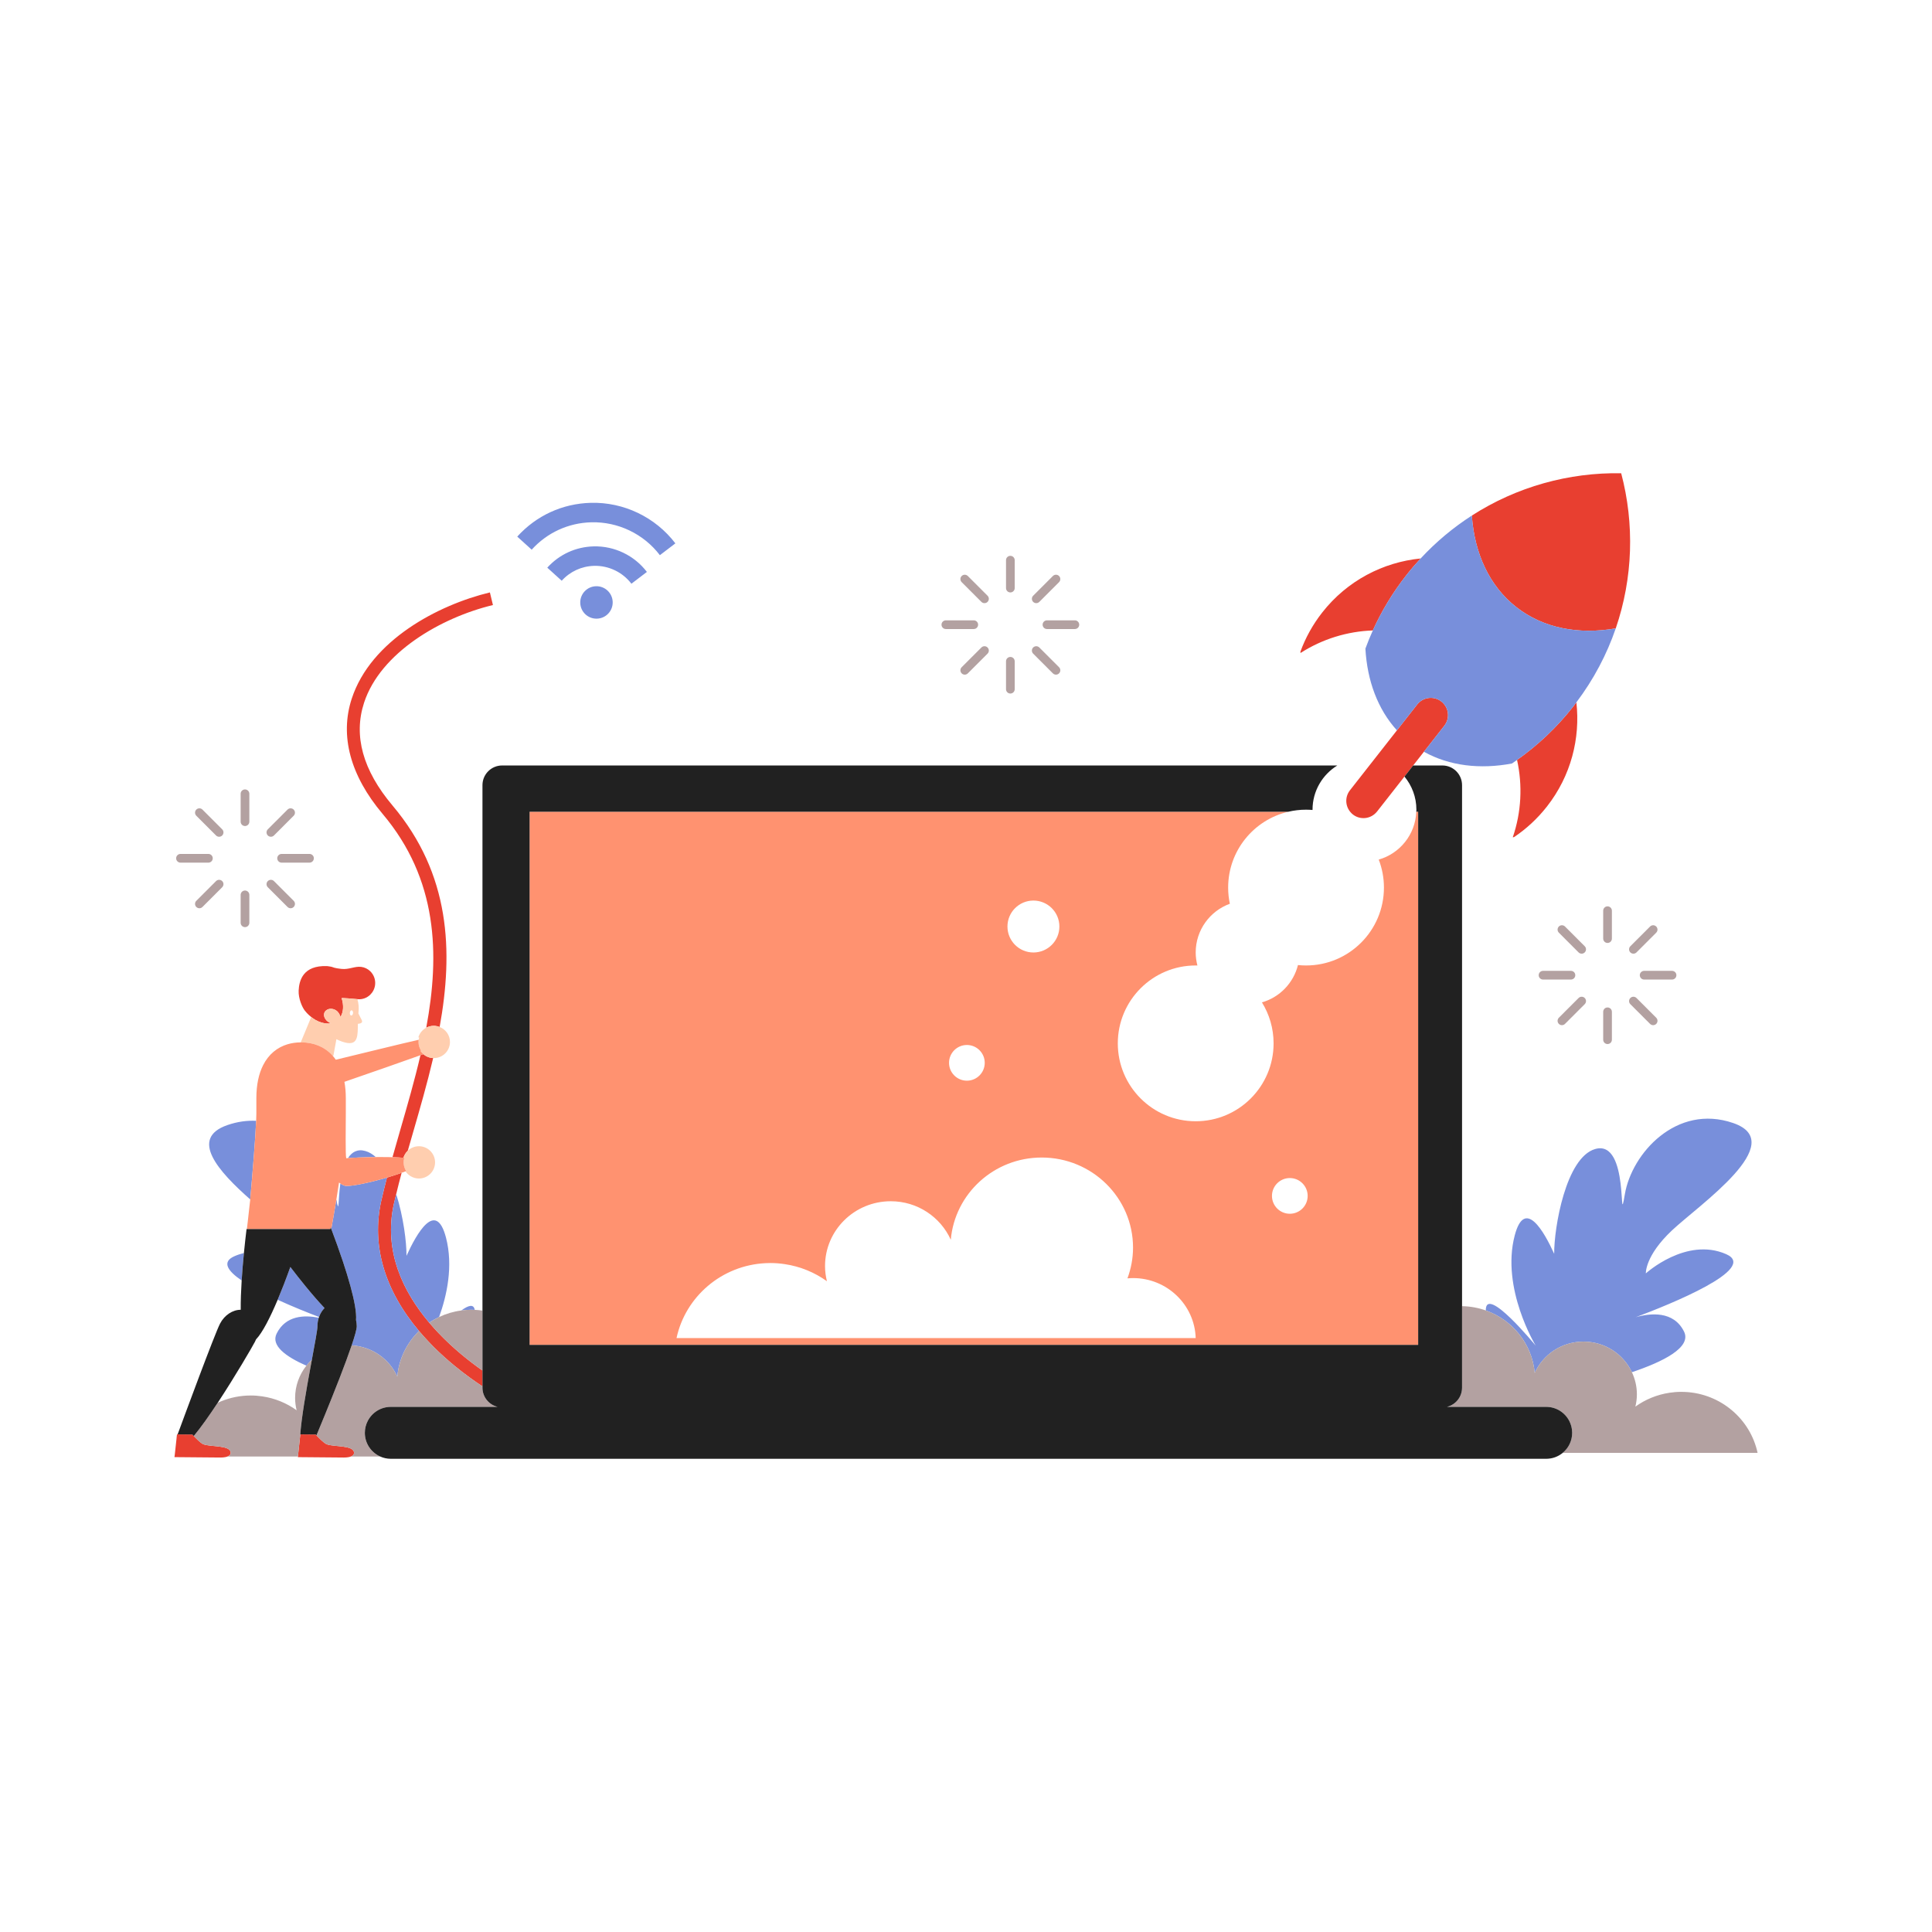 <?xml version="1.0" standalone="no"?>
<svg version="1.1" id="Layer_1" xmlns="http://www.w3.org/2000/svg" xmlns:xlink="http://www.w3.org/1999/xlink" x="0px" y="0px" width="595.28px" height="595.28px" viewBox="0 0 595.28 595.28" enable-background="new 0 0 595.28 595.28" xml:space="preserve">
<path id="color_x5F_6" fill="#E83F30" d="M150.944,182.533l0.938,3.889c-16.132,3.894-34.666,14.707-39.703,30.084
	c-3.334,10.18-0.387,20.839,8.762,31.682c17.869,21.178,18.746,44.962,14.521,68.244c-0.428-0.167-0.874-0.295-1.35-0.338
	c-0.148-0.014-0.296-0.021-0.447-0.021c-0.843,0-1.636,0.211-2.331,0.58c4.213-22.654,3.571-45.712-13.451-65.886
	c-9.96-11.805-13.248-24.083-9.506-35.506C114.273,197.265,134.992,186.383,150.944,182.533z M125.642,354.567
	c0.508-1.774,1.026-3.567,1.553-5.389c2.181-7.533,4.423-15.3,6.267-23.174c-0.871-0.036-1.683-0.292-2.382-0.722
	c-0.223-0.137-0.42-0.308-0.618-0.477c-0.285,0.102-0.589,0.211-0.915,0.326c-1.816,7.787-4.037,15.479-6.195,22.934
	c-0.837,2.894-1.645,5.709-2.424,8.489c1.193,0.036,2.339,0.094,3.382,0.177C124.559,355.895,125.029,355.157,125.642,354.567z
	 M134.987,410.591c-0.375-0.396-0.747-0.796-1.117-1.204c-0.547-0.603-1.087-1.219-1.619-1.849
	c-8.043-9.515-14.135-22.005-10.886-36.628c0.218-0.981,0.471-1.988,0.711-2.984c0.519-2.155,1.074-4.34,1.676-6.569
	c-1.16,0.421-2.434,0.84-3.748,1.241c-0.1,0.03-0.196,0.062-0.296,0.092c-0.159,0.048-0.321,0.091-0.48,0.138
	c-0.636,2.438-1.242,4.853-1.768,7.216c-3.04,13.676,0.994,27.418,11.651,40.062c0.912,1.082,1.881,2.154,2.89,3.22
	c0.098,0.103,0.196,0.205,0.295,0.308c0.401,0.42,0.786,0.843,1.203,1.259c2.222,2.222,4.481,4.231,6.665,6.021
	c3.091,2.535,6.027,4.626,8.491,6.25v-4.884c-2.015-1.416-4.246-3.095-6.548-5.021C139.752,415.287,137.326,413.059,134.987,410.591
	z M484.756,217.674c-5.072,6.471-10.932,11.964-17.328,16.475c1.735,7.831,1.336,16.093-1.319,23.835
	c0.135-0.021,0.269-0.041,0.402-0.065c3.756-2.519,7.183-5.663,10.121-9.411c7.421-9.467,10.329-21.024,9.077-32.104
	C485.391,216.827,485.084,217.256,484.756,217.674z M433.256,177.304c1.428-1.822,2.92-3.564,4.467-5.231
	c-11.537,1.143-22.609,6.802-30.324,16.646c-2.938,3.748-5.174,7.826-6.723,12.074c0.008,0.138,0.022,0.271,0.032,0.406
	c6.728-4.327,14.452-6.674,22.284-6.952C425.662,188.331,429.075,182.638,433.256,177.304z M499.513,145.816
	c-16.119-0.286-32.196,4.153-46.021,13.042c0.816,11.572,5.342,21.642,13.696,28.192c8.357,6.55,19.216,8.54,30.648,6.569
	C503.167,178.071,503.639,161.399,499.513,145.816z M444.118,216.155c-2.306-1.808-5.643-1.404-7.449,0.902l-6.253,7.976
	l-6.863,8.756l-1.619,2.065l-5.995,7.648c-1.558,1.987-1.464,4.732,0.063,6.611c0.245,0.302,0.52,0.587,0.839,0.838
	c2.282,1.789,5.566,1.405,7.388-0.838c0.019-0.023,0.043-0.041,0.062-0.064l8.446-10.775l2.682-3.42l3.313-4.225l6.291-8.025
	C446.827,221.297,446.424,217.961,444.118,216.155z M111.269,297.91c-2-0.241-3.735,0.898-6.106,0.622
	c-0.542-0.064-0.957-0.122-1.28-0.175c-1.65-0.272-0.958-0.429-2.848-0.656c-0.095-0.013-0.19-0.024-0.28-0.031l-0.028-0.003
	c-7.308-0.259-8.555,4.373-8.707,7.525c-0.118,2.461,1.103,5.18,1.882,6.17c0.211,0.266,0.429,0.521,0.652,0.766
	c0.426,0.461,0.881,0.861,1.347,1.229c0.106,0.084,0.21,0.18,0.318,0.258c0.013,0.012,0.024,0.021,0.042,0.029
	c1.229,0.895,2.548,1.459,3.803,1.648c0.668,0.105,1.314,0.104,1.922-0.008c-0.36-0.117-0.701-0.295-1.002-0.527
	c-0.317-0.24-0.59-0.545-0.805-0.904c-0.495-0.82-0.494-1.854,0.266-2.5c1.018-0.865,2.596-0.59,3.499,0.281
	c0.474,0.457,0.787,1.059,0.956,1.703c0.947-1.496,1.061-3.605,0.371-5.764c-0.473-0.201,4.41,0.23,4.799,0.277l0.057,0.008h0.004
	c1.492,0.162,2.906-0.373,3.922-1.348c0.809-0.775,1.368-1.83,1.516-3.039c0.197-1.641-0.415-3.188-1.516-4.24
	C113.313,298.526,112.355,298.042,111.269,297.91z M100.618,444.979c-0.836-0.344-2.497-2.071-3.11-2.729
	c-0.147-0.158-0.235-0.256-0.235-0.256l-4.74-0.041l-0.043,0.395l-0.695,6.422l-0.021,0.195l14.151,0.123
	c0,0,1.262,0.041,2.19-0.318c0.551-0.213,0.986-0.567,0.969-1.156C109.015,445.184,102.819,445.881,100.618,444.979z
	 M62.618,444.979c-0.759-0.312-2.195-1.762-2.913-2.52c-0.263-0.277-0.433-0.465-0.433-0.465l-2.896-0.025l-1.649-0.014
	l-0.195-0.002l-0.082,0.756l-0.017,0.16l-0.598,5.521l-0.041,0.379l-0.021,0.195l14.151,0.123c0,0,1.262,0.041,2.19-0.318
	c0.551-0.213,0.986-0.567,0.969-1.156C71.015,445.184,64.819,445.881,62.618,444.979z"></path>
<path id="color_x5F_5" fill="#ffceaf" d="M110.422,312.285c0.01-0.104,0.02-0.207,0.033-0.311c0.175-1.449,0.041-2.846-0.33-4.117
	l-0.057-0.008c-0.389-0.047-5.271-0.479-4.799-0.277c0.689,2.158,0.576,4.268-0.371,5.764c-0.169-0.645-0.482-1.246-0.956-1.703
	c-0.903-0.871-2.481-1.146-3.499-0.281c-0.76,0.646-0.761,1.68-0.266,2.5c0.215,0.359,0.487,0.664,0.805,0.904
	c0.301,0.232,0.642,0.41,1.002,0.527c-0.607,0.111-1.254,0.113-1.922,0.008c-1.255-0.189-2.574-0.754-3.803-1.648
	c-0.018-0.008-0.029-0.018-0.042-0.029c-0.108-0.078-0.212-0.174-0.318-0.258l-3.243,7.818c0.003,0,0.006,0,0.009,0
	c0.035,0,0.068-0.004,0.104-0.004c0.051,0,0.1,0.004,0.15,0.004c3.68,0.033,7.014,1.311,9.463,3.984
	c0.023,0.025,0.045,0.055,0.068,0.08l0.274,0.066l0.929-5.113c1.275,0.637,2.498,1.061,3.488,1.18
	c3.162,0.383,3.088-2.398,3.13-5.918c0.339-0.021,0.644-0.08,0.864-0.174c0.992-0.416,0.039-1.344-0.455-2.52
	C110.609,312.59,110.52,312.432,110.422,312.285z M108.205,312.902c-0.268-0.031-0.454-0.412-0.412-0.854
	c0.042-0.439,0.295-0.773,0.566-0.744c0.27,0.029,0.457,0.412,0.414,0.852C108.729,312.596,108.477,312.932,108.205,312.902z
	 M134.051,358.145c0,2.748-2.229,4.975-4.975,4.975c-0.949,0-1.832-0.273-2.586-0.736c-0.613-0.377-1.139-0.879-1.541-1.477
	c0.068-0.025,0.14-0.053,0.207-0.08c-0.368-0.572-0.623-1.225-0.731-1.926c-0.038-0.246-0.06-0.498-0.06-0.756
	c0-0.484,0.072-0.951,0.202-1.393c-0.084-0.008-0.171-0.014-0.257-0.02c0.248-0.838,0.718-1.575,1.331-2.165
	c0.893-0.858,2.098-1.396,3.435-1.396c0.151,0,0.299,0.008,0.447,0.021C132.061,353.42,134.051,355.549,134.051,358.145z
	 M138.641,321.045c0,2.748-2.229,4.975-4.975,4.975c-0.069,0-0.136-0.012-0.204-0.015c-0.871-0.036-1.683-0.292-2.382-0.722
	c-0.223-0.137-0.42-0.308-0.618-0.477c-0.249-0.212-0.471-0.447-0.674-0.703c-0.081-0.102-0.177-0.189-0.25-0.297
	c0.068-0.025,0.14-0.053,0.207-0.08c-0.498-0.773-0.791-1.691-0.791-2.682c0-0.228,0.019-0.451,0.049-0.67
	c0.034-0.247,0.084-0.488,0.153-0.723c-0.084-0.008-0.171-0.014-0.257-0.02c0.382-1.289,1.271-2.359,2.435-2.98
	c0.695-0.369,1.488-0.58,2.331-0.58c0.151,0,0.299,0.008,0.447,0.021c0.476,0.043,0.922,0.171,1.35,0.338
	C137.317,317.153,138.641,318.936,138.641,321.045z"></path>
<path id="color_x5F_4" fill="#788fdb" d="M208.091,167.421l-4.772,3.637c-5-6.56-12.896-10.337-21.13-10.131
	c-7.086,0.188-13.61,3.185-18.371,8.439l-4.446-4.028c5.871-6.481,13.918-10.177,22.66-10.409
	C192.181,154.659,201.926,159.332,208.091,167.421z M531.89,386.439c-12.327-5.441-24.778,5.912-24.778,5.912
	s-0.328-5.355,8.035-13.232c8.362-7.877,36.379-27.053,18.887-33.09c-17.492-6.035-31.266,9.371-33.388,21.908
	c-2.123,12.535,1.603-16.971-9.126-13.912c-9.056,2.583-12.717,24.303-12.654,32.288c-3.131-6.899-9.072-17.368-12.154-5.663
	c-4.305,16.355,6.461,33.967,6.461,33.967s-15.511-18.973-15.371-10.848c8.23,2.911,14.283,10.329,15.065,19.252
	c2.567-5.682,8.321-9.646,15.026-9.646c6.618,0,12.311,3.863,14.924,9.421c9.537-3.202,18.471-7.625,16.064-12.509
	c-3.205-6.5-10.422-5.695-14.893-4.432C514.398,401.959,541.969,390.891,531.89,386.439z M142.126,403.781
	c1.001-0.133,2.015-0.225,3.053-0.225c0.365,0,0.728,0.011,1.088,0.027C145.96,401.684,144.276,402.198,142.126,403.781z
	 M125.247,386.938c0.033-4.159-0.946-12.045-3.17-19.013c-0.24,0.996-0.493,2.003-0.711,2.984
	c-3.249,14.623,2.843,27.113,10.886,36.628c0.966-0.656,1.981-1.243,3.046-1.749c2.38-6.587,4.417-15.73,2.104-24.516
	C134.319,369.568,128.377,380.038,125.247,386.938z M117.461,370.043c0.525-2.363,1.131-4.777,1.768-7.216
	c-0.653,0.192-1.309,0.385-1.968,0.565c-5.012,1.371-9.937,2.314-11.099,1.934c-0.486-0.161-0.907-0.399-1.294-0.67
	c-0.722,5.332-0.357,9.813-1.227,4.916c-0.589,3.623-1.111,6.538-1.384,8.029c-0.041,0.219-0.077,0.418-0.106,0.572
	c-0.043,0.236-0.073,0.393-0.087,0.469c1.224,3.223,2.473,6.672,3.598,10.057c0.865,2.602,1.656,5.162,2.308,7.541
	c1.208,4.42,1.929,8.215,1.728,10.5c0.138,0.605,0.219,1.24,0.223,1.896c0.004,0.896-0.612,3.067-1.571,5.896
	c6.29,0.359,11.622,4.203,14.065,9.611c0.48-5.479,2.961-10.385,6.698-14.04C118.455,397.461,114.421,383.719,117.461,370.043z
	 M112.593,354.648c-2.477-0.706-4.181,0.325-5.367,2.172c1.319-0.112,4.764-0.273,8.561-0.309
	C114.805,355.631,113.745,354.977,112.593,354.648z M74.461,394.539c0.176-2.795,0.419-5.669,0.693-8.459
	c-0.974,0.234-1.953,0.551-2.932,0.982C68.262,388.812,70.12,391.583,74.461,394.539z M85.231,410.91
	c-1.803,3.658,2.757,7.057,9.166,9.879c0.517-0.656,1.081-1.27,1.692-1.84c0.955-5.148,1.719-9.223,1.714-10.256
	c-0.004-0.945,0.147-1.846,0.414-2.676C93.811,405.132,88.012,405.271,85.231,410.91z M89.457,390.381
	c-0.667,1.859-1.364,3.736-2.08,5.58c-0.6,1.545-1.213,3.062-1.829,4.523c4.555,2.084,9.245,3.962,12.748,5.303
	c0.381-1.075,0.961-2.021,1.696-2.758c-1.877-1.977-3.891-4.314-5.915-6.789C92.523,394.34,90.965,392.357,89.457,390.381z
	 M70.079,346.652c-11.92,4.114-2.706,14.329,7.02,22.912c0.702-7.91,1.591-18.763,1.828-24.227
	C76.12,345.203,73.159,345.59,70.079,346.652z M467.428,234.149c6.396-4.511,12.256-10.004,17.328-16.475
	c0.328-0.418,0.635-0.847,0.953-1.27c5.35-7.099,9.387-14.789,12.128-22.785c-11.433,1.971-22.291-0.02-30.648-6.569
	c-8.354-6.551-12.88-16.62-13.696-28.192c-5.689,3.657-10.997,8.068-15.77,13.215c-1.547,1.667-3.039,3.41-4.467,5.231
	c-4.181,5.334-7.594,11.026-10.264,16.943c-0.834,1.849-1.602,3.719-2.29,5.608c0.552,9.849,3.776,18.642,9.714,25.177l6.253-7.976
	c1.807-2.307,5.144-2.71,7.449-0.902c2.306,1.807,2.709,5.143,0.903,7.449l-6.291,8.025c7.835,4.371,17.279,5.465,27.124,3.62
	C466.385,234.894,466.904,234.519,467.428,234.149z M182.902,168.349c-5.506,0.145-10.576,2.474-14.276,6.557l4.446,4.028
	c2.589-2.857,6.136-4.486,9.988-4.587c4.476-0.113,8.769,1.941,11.487,5.508l4.772-3.636
	C195.437,171.123,189.3,168.184,182.902,168.349z M183.651,180.625c-2.761,0.073-4.939,2.369-4.867,5.131
	c0.073,2.76,2.369,4.938,5.131,4.865c2.76-0.071,4.938-2.368,4.865-5.129C188.708,182.731,186.411,180.553,183.651,180.625z"></path>
<path id="color_x5F_3" fill="#b3a1a1" d="M484.413,441.477c0-1.314-0.323-2.553-0.886-3.646c-1.326-2.583-4.012-4.354-7.114-4.354
	h-3.51h-27.085c2.672-0.635,4.662-3.031,4.662-5.896v-25.129c2.567,0.042,5.025,0.508,7.32,1.318
	c8.23,2.911,14.283,10.329,15.065,19.252c2.567-5.682,8.321-9.646,15.026-9.646c6.618,0,12.311,3.863,14.924,9.421
	c0.977,2.075,1.537,4.38,1.537,6.817c0,1.309-0.171,2.574-0.469,3.789c3.057-2.197,6.652-3.699,10.555-4.279
	c1.168-0.174,2.359-0.273,3.579-0.273c0.397,0,0.794,0.014,1.192,0.031c11.039,0.531,20.107,8.402,22.332,18.766h-60.038
	C483.281,446.18,484.413,443.96,484.413,441.477z M148.655,427.58v-0.418c-2.464-1.624-5.4-3.715-8.491-6.25
	c-2.184-1.79-4.443-3.8-6.665-6.021c-0.417-0.416-0.801-0.839-1.203-1.259c-0.099-0.103-0.197-0.205-0.295-0.308
	c-1.009-1.065-1.978-2.138-2.89-3.22c-3.737,3.655-6.217,8.561-6.698,14.04c-2.443-5.408-7.776-9.252-14.065-9.611
	c-0.968,2.857-2.285,6.386-3.672,9.967c-3.122,8.061-6.581,16.346-7.169,17.75c0.613,0.657,2.274,2.385,3.11,2.729
	c2.201,0.902,8.396,0.205,8.466,2.635c0.017,0.589-0.417,0.943-0.969,1.156h9.021c-2.783-1.252-4.724-4.044-4.724-7.293
	c0-1.339,0.333-2.598,0.915-3.707c1.337-2.551,4.006-4.293,7.085-4.293h11.286h21.618
	C150.645,432.842,148.655,430.445,148.655,427.58z M134.987,410.591c2.339,2.468,4.765,4.696,7.121,6.667
	c2.302,1.926,4.533,3.604,6.548,5.021v-18.462c-0.784-0.118-1.581-0.195-2.388-0.232c-0.361-0.017-0.723-0.027-1.088-0.027
	c-1.038,0-2.052,0.092-3.053,0.225c-2.417,0.318-4.713,1.003-6.829,2.008c-1.065,0.506-2.08,1.093-3.046,1.749
	c0.532,0.63,1.072,1.246,1.619,1.849C134.24,409.795,134.612,410.195,134.987,410.591z M53.794,448.77l0.041-0.379
	c-0.03,0.128-0.071,0.25-0.098,0.379H53.794z M90.927,430.736c0,1.309,0.171,2.574,0.469,3.789
	c-3.057-2.197-6.652-3.699-10.555-4.279c-1.168-0.174-2.359-0.273-3.579-0.273c-0.397,0-0.794,0.014-1.192,0.031
	c-3.207,0.154-6.238,0.943-8.992,2.218c-2.579,3.909-5.189,7.619-7.372,10.237c0.718,0.758,2.154,2.208,2.913,2.52
	c2.201,0.902,8.396,0.205,8.466,2.635c0.017,0.589-0.417,0.943-0.969,1.156h21.679l0.695-6.422
	c0.354-5.381,1.847-13.881,3.161-21.025c0.149-0.812,0.296-1.604,0.439-2.373c-0.611,0.57-1.175,1.184-1.692,1.84
	C92.23,423.539,90.927,426.984,90.927,430.736z M495.309,290.538c0.741,0,1.341-0.6,1.341-1.341v-8.594
	c0-0.74-0.6-1.341-1.341-1.341c-0.74,0-1.341,0.601-1.341,1.341v8.594C493.968,289.938,494.568,290.538,495.309,290.538z
	 M495.309,321.689c0.741,0,1.341-0.6,1.341-1.342v-8.594c0-0.74-0.6-1.342-1.341-1.342c-0.74,0-1.341,0.602-1.341,1.342v8.594
	C493.968,321.09,494.568,321.689,495.309,321.689z M475.437,301.816h8.594c0.74,0,1.341-0.6,1.341-1.342
	c0-0.74-0.601-1.34-1.341-1.34h-8.594c-0.74,0-1.342,0.6-1.342,1.34C474.095,301.217,474.696,301.816,475.437,301.816z
	 M505.247,300.475c0,0.742,0.601,1.342,1.341,1.342h8.594c0.741,0,1.342-0.6,1.342-1.342c0-0.74-0.601-1.34-1.342-1.34h-8.594
	C505.848,299.135,505.247,299.734,505.247,300.475z M486.386,293.45c0.262,0.262,0.604,0.393,0.948,0.393
	c0.343,0,0.686-0.131,0.948-0.393c0.524-0.525,0.524-1.373,0-1.897l-6.078-6.077c-0.523-0.524-1.372-0.524-1.896,0
	c-0.523,0.523-0.523,1.373,0,1.896L486.386,293.45z M508.413,315.477c0.262,0.262,0.605,0.393,0.948,0.393s0.687-0.131,0.948-0.393
	c0.524-0.523,0.524-1.373,0-1.896l-6.076-6.078c-0.525-0.523-1.374-0.523-1.898,0c-0.523,0.525-0.523,1.373,0,1.896L508.413,315.477
	z M486.386,307.502l-6.078,6.078c-0.523,0.523-0.523,1.373,0,1.896c0.263,0.262,0.605,0.393,0.949,0.393s0.687-0.131,0.947-0.393
	l6.078-6.078c0.524-0.523,0.524-1.371,0-1.896C487.759,306.979,486.909,306.979,486.386,307.502z M503.284,293.842
	c0.343,0,0.687-0.131,0.949-0.393l6.076-6.078c0.524-0.523,0.524-1.373,0-1.896c-0.523-0.524-1.373-0.524-1.896,0l-6.078,6.077
	c-0.523,0.524-0.523,1.372,0,1.897C502.598,293.711,502.94,293.842,503.284,293.842z M311.309,171.262
	c-0.74,0-1.341,0.601-1.341,1.341v8.594c0,0.741,0.601,1.341,1.341,1.341c0.741,0,1.341-0.6,1.341-1.341v-8.594
	C312.649,171.863,312.05,171.262,311.309,171.262z M311.309,202.413c-0.74,0-1.341,0.601-1.341,1.342v8.594
	c0,0.741,0.601,1.342,1.341,1.342c0.741,0,1.341-0.601,1.341-1.342v-8.594C312.649,203.013,312.05,202.413,311.309,202.413z
	 M301.371,192.475c0-0.74-0.601-1.341-1.341-1.341h-8.594c-0.74,0-1.342,0.601-1.342,1.341c0,0.741,0.602,1.342,1.342,1.342h8.594
	C300.771,193.817,301.371,193.216,301.371,192.475z M331.182,191.134h-8.594c-0.74,0-1.341,0.601-1.341,1.341
	c0,0.741,0.601,1.342,1.341,1.342h8.594c0.741,0,1.342-0.601,1.342-1.342C332.523,191.735,331.923,191.134,331.182,191.134z
	 M298.204,177.475c-0.523-0.524-1.372-0.524-1.896,0c-0.523,0.523-0.523,1.373,0,1.896l6.078,6.078
	c0.262,0.262,0.604,0.393,0.948,0.393c0.343,0,0.686-0.131,0.948-0.393c0.524-0.525,0.524-1.373,0-1.897L298.204,177.475z
	 M320.233,199.502c-0.525-0.523-1.374-0.523-1.898,0c-0.523,0.524-0.523,1.373,0,1.896l6.078,6.078
	c0.262,0.262,0.605,0.393,0.948,0.393s0.687-0.131,0.948-0.393c0.524-0.524,0.524-1.373,0-1.897L320.233,199.502z M302.386,199.502
	l-6.078,6.077c-0.523,0.524-0.523,1.373,0,1.897c0.263,0.262,0.605,0.393,0.949,0.393s0.687-0.131,0.947-0.393l6.078-6.078
	c0.524-0.523,0.524-1.372,0-1.896C303.759,198.979,302.909,198.979,302.386,199.502z M319.284,185.842
	c0.343,0,0.687-0.131,0.949-0.393l6.076-6.078c0.524-0.523,0.524-1.373,0-1.896c-0.523-0.524-1.373-0.524-1.896,0l-6.078,6.077
	c-0.523,0.524-0.523,1.372,0,1.897C318.598,185.711,318.94,185.842,319.284,185.842z M75.488,254.512c0.741,0,1.341-0.6,1.341-1.341
	v-8.594c0-0.74-0.6-1.341-1.341-1.341c-0.74,0-1.341,0.601-1.341,1.341v8.594C74.147,253.913,74.748,254.512,75.488,254.512z
	 M75.488,285.665c0.741,0,1.341-0.601,1.341-1.342v-8.594c0-0.741-0.6-1.342-1.341-1.342c-0.74,0-1.341,0.601-1.341,1.342v8.594
	C74.147,285.064,74.748,285.665,75.488,285.665z M65.551,264.45c0-0.74-0.601-1.341-1.341-1.341h-8.594
	c-0.74,0-1.342,0.601-1.342,1.341c0,0.741,0.602,1.342,1.342,1.342h8.594C64.95,265.792,65.551,265.191,65.551,264.45z
	 M95.361,263.109h-8.594c-0.74,0-1.341,0.601-1.341,1.341c0,0.741,0.601,1.342,1.341,1.342h8.594c0.741,0,1.342-0.601,1.342-1.342
	C96.703,263.709,96.103,263.109,95.361,263.109z M66.565,257.424c0.262,0.262,0.604,0.393,0.948,0.393
	c0.343,0,0.686-0.131,0.948-0.393c0.524-0.525,0.524-1.373,0-1.897l-6.078-6.077c-0.523-0.524-1.372-0.524-1.896,0
	c-0.523,0.523-0.523,1.373,0,1.896L66.565,257.424z M88.593,279.452c0.262,0.262,0.605,0.393,0.948,0.393s0.687-0.131,0.948-0.393
	c0.524-0.524,0.524-1.373,0-1.897l-6.076-6.077c-0.525-0.523-1.374-0.523-1.898,0c-0.523,0.524-0.523,1.373,0,1.896L88.593,279.452z
	 M66.565,271.477l-6.078,6.077c-0.523,0.524-0.523,1.373,0,1.897c0.263,0.262,0.605,0.393,0.949,0.393s0.687-0.131,0.947-0.393
	l6.078-6.078c0.524-0.523,0.524-1.372,0-1.896C67.938,270.954,67.089,270.954,66.565,271.477z M83.464,257.817
	c0.343,0,0.687-0.131,0.949-0.393l6.076-6.078c0.524-0.523,0.524-1.373,0-1.896c-0.523-0.524-1.373-0.524-1.896,0l-6.078,6.077
	c-0.523,0.524-0.523,1.372,0,1.897C82.777,257.686,83.12,257.817,83.464,257.817z"></path>
<path id="color_x5F_2" fill="#ff9270" d="M436.381,250.114c-0.277,7.027-5.072,12.881-11.572,14.737
	c1.033,2.678,1.604,5.585,1.604,8.626c0,13.255-10.745,24-24,24c-0.841,0-1.673-0.044-2.491-0.128
	c-1.38,5.541-5.636,9.935-11.102,11.499c2.275,3.669,3.593,7.994,3.593,12.629c0,13.256-10.745,24-24,24s-24-10.744-24-24
	c0-13.254,10.745-24,24-24c0.177,0,0.352,0.009,0.528,0.013c-0.333-1.285-0.528-2.625-0.528-4.013
	c0-6.909,4.388-12.777,10.521-15.017c-0.34-1.608-0.521-3.274-0.521-4.983c0-11.368,7.905-20.882,18.517-23.363H163.175v162.092
	v2.179h1.54h265.204h7.042v-7.848V250.114H436.381z M318.413,277.477c4.418,0,8,3.582,8,8s-3.582,8-8,8s-8-3.582-8-8
	S313.995,277.477,318.413,277.477z M297.913,321.977c3.037,0,5.5,2.463,5.5,5.5s-2.463,5.5-5.5,5.5s-5.5-2.463-5.5-5.5
	S294.876,321.977,297.913,321.977z M208.446,412.291c2.739-12.754,13.897-22.438,27.48-23.094c0.488-0.023,0.977-0.037,1.471-0.037
	c1.498,0,2.963,0.125,4.399,0.34c4.804,0.711,9.227,2.563,12.989,5.264c-0.363-1.496-0.578-3.057-0.578-4.666
	c0-11.031,9.068-19.975,20.254-19.975c8.249,0,15.333,4.879,18.492,11.865c1.248-14.191,13.303-25.334,28.01-25.334
	c15.544,0,28.143,12.432,28.143,27.762c0,3.332-0.629,6.512-1.718,9.467c0.563-0.047,1.134-0.086,1.718-0.086
	c10.475,0,18.99,8.23,19.307,18.494H208.446z M397.413,373.977c-3.037,0-5.5-2.463-5.5-5.5s2.463-5.5,5.5-5.5s5.5,2.463,5.5,5.5
	S400.45,373.977,397.413,373.977z M129.789,324.104c0.203,0.256,0.425,0.491,0.674,0.703c-0.285,0.102-0.589,0.211-0.915,0.326
	c-5.228,1.863-15.396,5.445-23.425,8.195c0.276,1.523,0.428,3.194,0.428,5.029v4.754c0,3.18-0.159,12.992,0.131,13.771
	c0.071-0.018,0.266-0.039,0.544-0.063c1.319-0.112,4.764-0.273,8.561-0.309c0.488-0.005,0.979-0.008,1.475-0.008
	c0.817,0,1.638,0.008,2.448,0.021c0.411,0.008,0.817,0.018,1.22,0.03c1.193,0.036,2.339,0.094,3.382,0.177
	c0.086,0.006,0.173,0.012,0.257,0.02c-0.13,0.441-0.202,0.908-0.202,1.393c0,0.258,0.021,0.51,0.06,0.756
	c0.108,0.701,0.363,1.354,0.731,1.926c-0.067,0.027-0.139,0.055-0.207,0.08c-0.382,0.15-0.782,0.301-1.196,0.45
	c-1.16,0.421-2.434,0.84-3.748,1.241c-0.1,0.03-0.196,0.062-0.296,0.092c-0.159,0.048-0.321,0.091-0.48,0.138
	c-0.653,0.192-1.309,0.385-1.968,0.565c-5.012,1.371-9.937,2.314-11.099,1.934c-0.486-0.161-0.907-0.399-1.294-0.67
	c-0.139-0.098-0.29-0.184-0.415-0.293c-0.273,1.836-0.549,3.592-0.812,5.209c-0.589,3.623-1.111,6.538-1.384,8.029
	c-0.041,0.219-0.077,0.418-0.106,0.572c-0.043,0.236-0.073,0.393-0.087,0.469c-0.059-0.154-0.118-0.316-0.176-0.469
	c-0.063,0.338-0.099,0.523-0.099,0.523H88.595H88.33h-0.512h-6.77h-0.265H76.23h-0.165c0,0,0.438-3.553,0.976-8.594
	c0.002,0.016,0.004,0.029,0.006,0.045c0.017-0.189,0.035-0.391,0.052-0.584c0.702-7.91,1.591-18.763,1.828-24.227
	c0.039-0.895,0.062-1.659,0.062-2.227v-4.754c0-4.162,0.755-7.512,2.061-10.111c1.715-3.418,4.382-5.535,7.546-6.486
	c1.285-0.385,2.652-0.576,4.07-0.586c0.035,0,0.068-0.004,0.104-0.004c0.051,0,0.1,0.004,0.15,0.004
	c3.68,0.033,7.014,1.311,9.463,3.984c0.023,0.025,0.045,0.055,0.068,0.08c0.358,0.397,0.696,0.826,1.015,1.285
	c8.166-1.963,19.861-4.871,25.539-6.148c-0.031,0.219-0.049,0.442-0.049,0.67c0,0.99,0.293,1.908,0.791,2.682
	c-0.067,0.027-0.139,0.055-0.207,0.08C129.612,323.914,129.708,324.002,129.789,324.104z"></path>
<path id="color_x5F_1" fill="#212121" d="M484.413,441.477c0,2.483-1.132,4.703-2.908,6.17c-1.383,1.143-3.157,1.83-5.092,1.83h-356
	c-1.169,0-2.275-0.257-3.276-0.707c-2.783-1.252-4.724-4.044-4.724-7.293c0-1.339,0.333-2.598,0.915-3.707
	c1.337-2.551,4.006-4.293,7.085-4.293h11.286h21.618c-2.672-0.635-4.662-3.031-4.662-5.896v-0.418v-4.884v-18.462V241.919
	c0-3.35,2.715-6.065,6.065-6.065h257.332c-4.577,2.815-7.64,7.855-7.64,13.623c0,0.03,0.005,0.06,0.005,0.09
	c-0.662-0.055-1.329-0.09-2.005-0.09c-1.888,0-3.722,0.225-5.483,0.637H163.175v162.092v2.179h1.54h265.204h7.042v-7.848V250.114
	h-0.579c0.009-0.213,0.032-0.422,0.032-0.637c0-3.878-1.381-7.433-3.677-10.203l2.682-3.42h8.997c3.35,0,6.065,2.716,6.065,6.065
	v160.532v25.129c0,2.865-1.99,5.262-4.662,5.896h27.085h3.51c3.103,0,5.788,1.771,7.114,4.354
	C484.09,438.924,484.413,440.162,484.413,441.477z M54.433,442.869l0.017-0.16c-0.023,0.064-0.037,0.102-0.037,0.102
	S54.42,442.833,54.433,442.869z M107.97,396.24c-0.651-2.379-1.442-4.939-2.308-7.541c-1.125-3.385-2.374-6.834-3.598-10.057
	c-0.059-0.154-0.118-0.316-0.176-0.469c-0.063,0.338-0.099,0.523-0.099,0.523H88.595H88.33h-0.512h-6.77h-0.265H76.23h-0.165h-0.099
	c-0.279,2.301-0.559,4.807-0.812,7.383c-0.274,2.79-0.517,5.664-0.693,8.459c-0.202,3.197-0.316,6.289-0.292,9.027
	c-2.439-0.012-4.989,1.596-6.382,4.285c-1.674,3.238-11.207,29.072-13.06,34.104l1.649,0.014l2.896,0.025
	c0,0,0.169,0.188,0.433,0.465c2.183-2.618,4.793-6.328,7.372-10.237c5.41-8.2,10.667-17.249,11.47-18.8
	c0.125-0.24,0.234-0.484,0.335-0.73c1.995-2.085,4.36-6.739,6.666-12.207c0.616-1.462,1.229-2.979,1.829-4.523
	c0.716-1.844,1.413-3.721,2.08-5.58c1.508,1.977,3.066,3.959,4.62,5.859c2.024,2.475,4.038,4.813,5.915,6.789
	c-0.735,0.736-1.315,1.683-1.696,2.758c-0.027,0.076-0.053,0.153-0.078,0.23c-0.267,0.83-0.418,1.73-0.414,2.676
	c0.005,1.033-0.76,5.107-1.714,10.256c-0.143,0.77-0.29,1.562-0.439,2.373c-1.314,7.145-2.808,15.645-3.161,21.025l0.043-0.395
	l4.74,0.041c0,0,0.088,0.098,0.235,0.256c0.588-1.404,4.047-9.689,7.169-17.75c1.387-3.581,2.704-7.109,3.672-9.967
	c0.959-2.829,1.575-5,1.571-5.896c-0.004-0.656-0.085-1.291-0.223-1.896C109.898,404.455,109.178,400.66,107.97,396.24z"></path>
</svg>